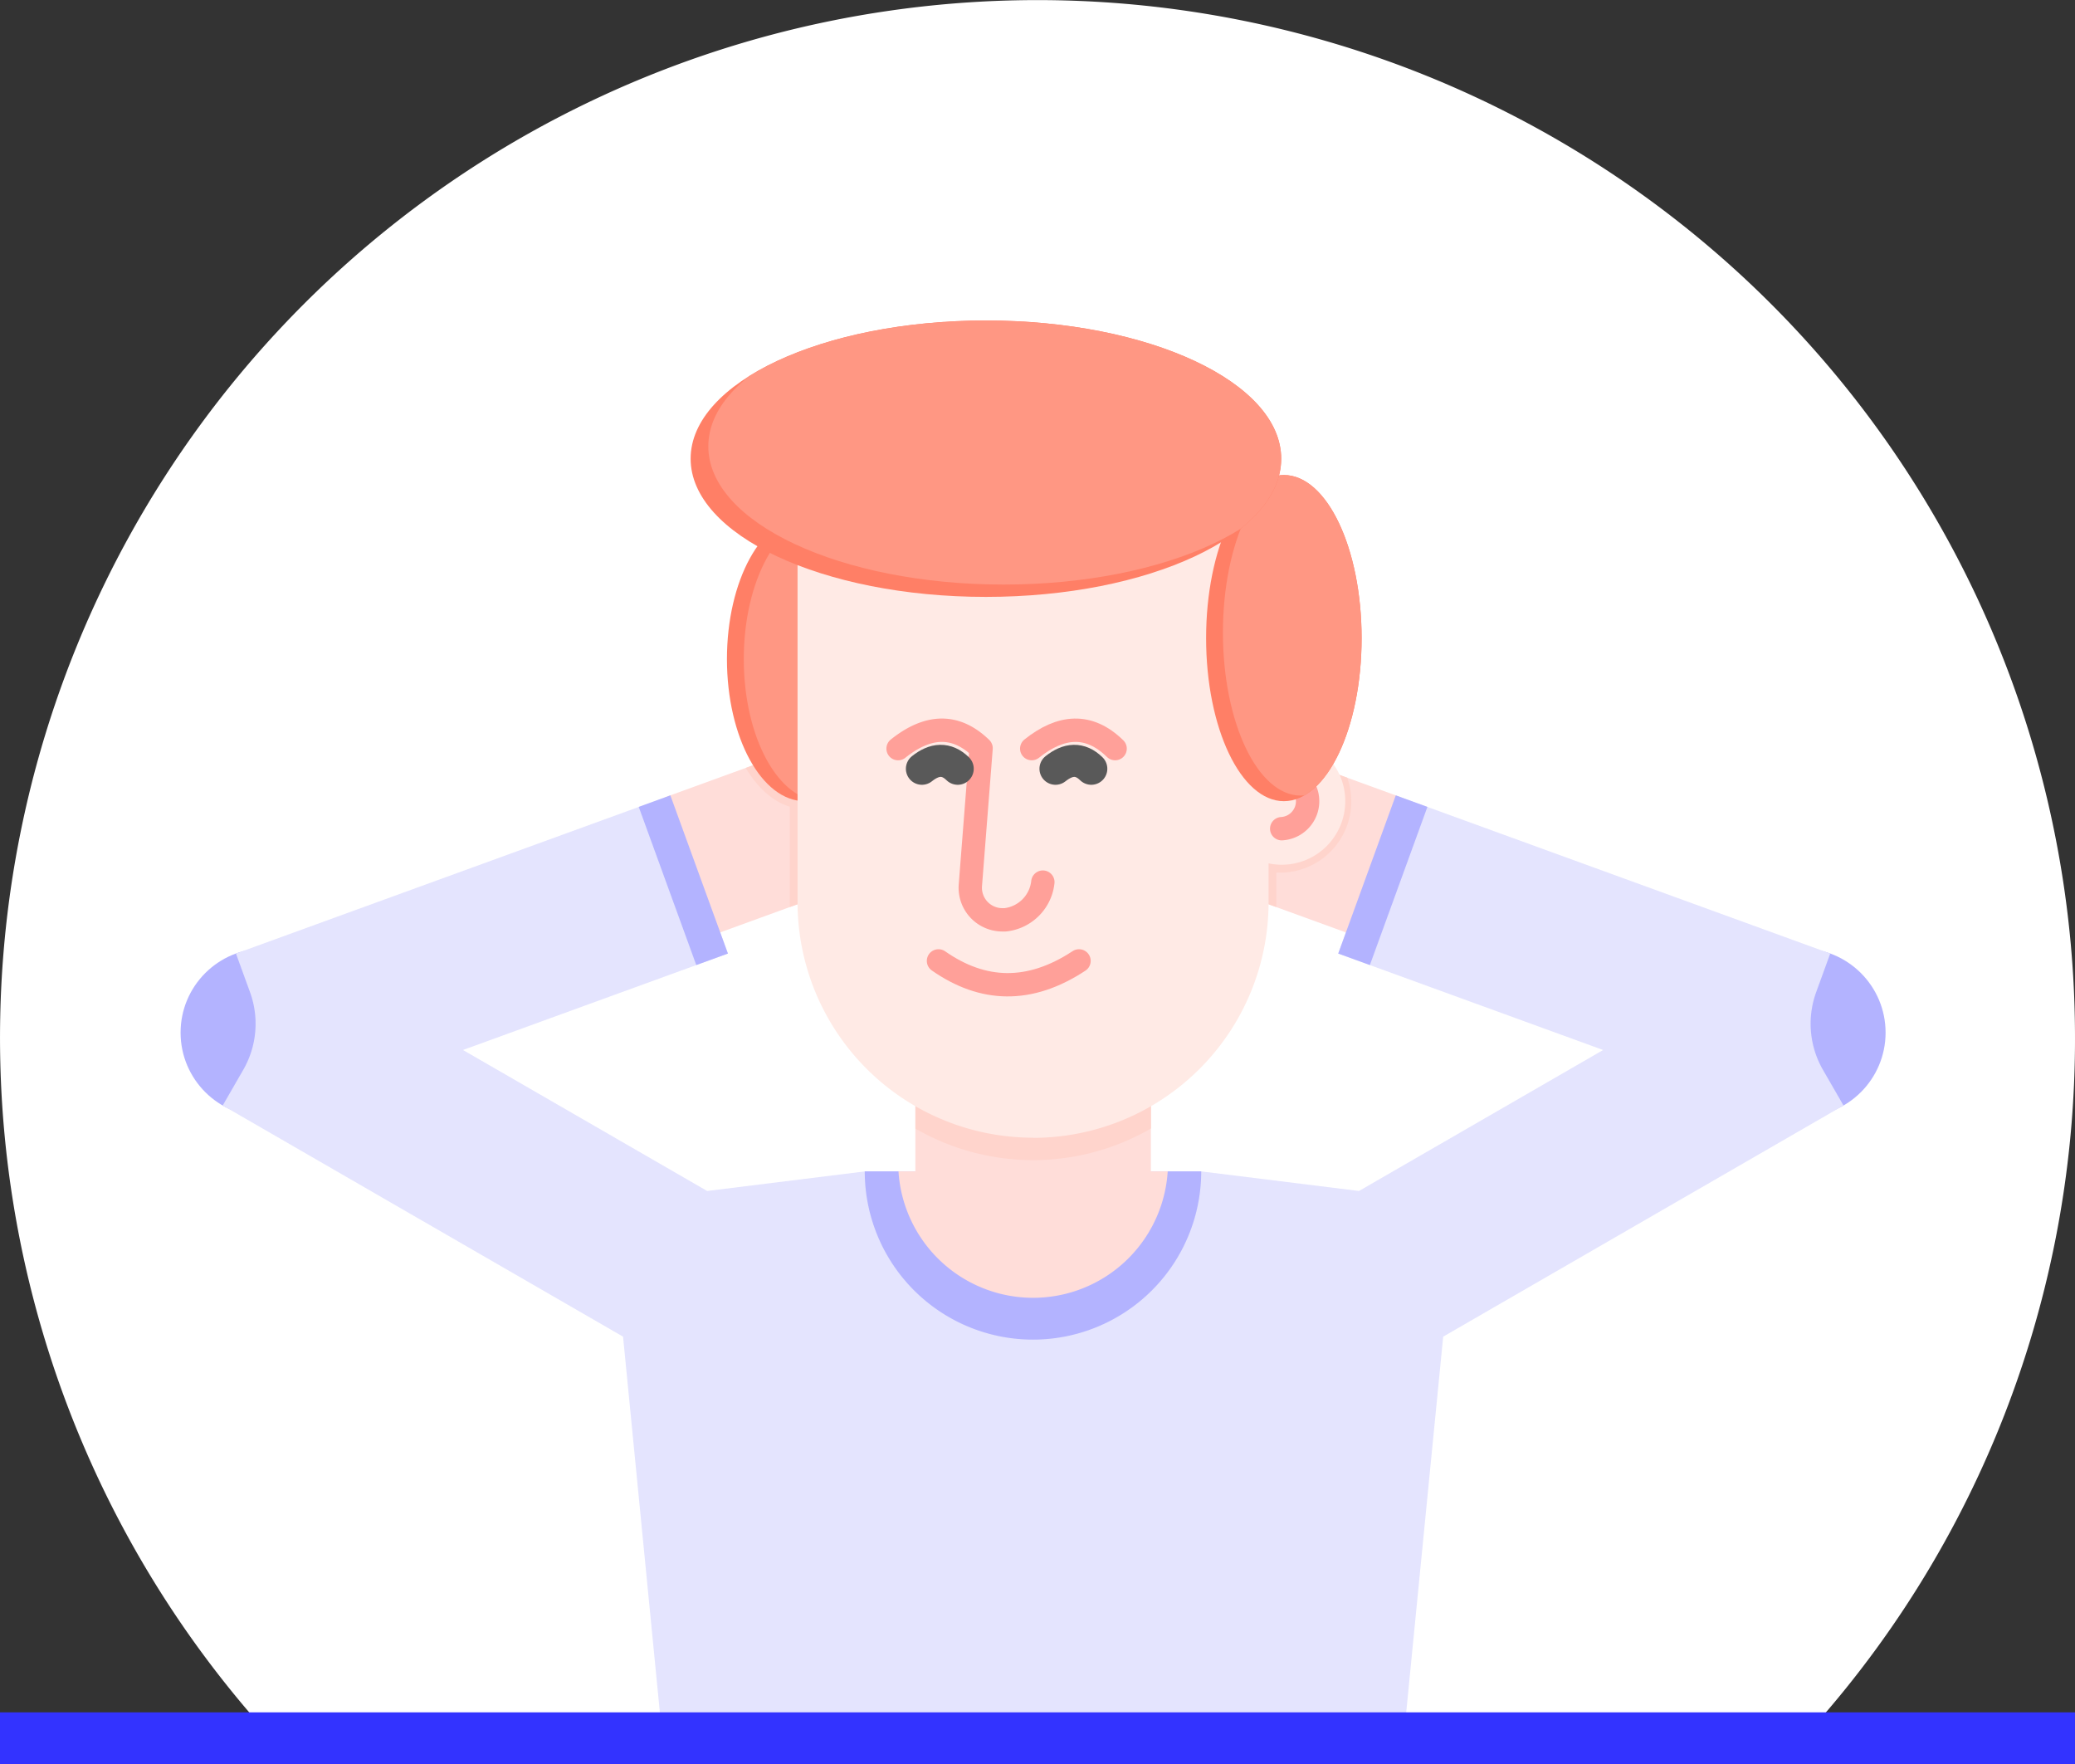 <svg xmlns="http://www.w3.org/2000/svg" xmlns:xlink="http://www.w3.org/1999/xlink" width="200.002" height="170.024" viewBox="0 0 200.002 170.024">
  <rect x="0" y="0" width="200.002" height="170.024" fill="#333333" stroke="none"/>
  <defs>
    <clipPath id="clip-path">
      <path id="Path_980" data-name="Path 980" d="M168.087,159.878V150.15h-22.7v9.728H143.76a13,13,0,0,0,25.949,0Z" transform="translate(-143.76 -150.15)" fill="#ffddd9"/>
    </clipPath>
    <clipPath id="clip-path-2">
      <rect id="Rectangle_1218" data-name="Rectangle 1218" width="11.677" height="14.05" transform="matrix(0.94, 0.342, -0.342, 0.94, 4.805, 0)" fill="#ffddd9"/>
    </clipPath>
    <clipPath id="clip-path-3">
      <rect id="Rectangle_1221" data-name="Rectangle 1221" width="18.348" height="14.05" transform="matrix(-0.94, 0.342, -0.342, -0.94, 22.047, 13.203)" fill="#ffddd9"/>
    </clipPath>
    <clipPath id="clip-path-4">
      <ellipse id="Ellipse_260" data-name="Ellipse 260" cx="7.494" cy="13.694" rx="7.494" ry="13.694" fill="#ff7f66"/>
    </clipPath>
    <clipPath id="clip-path-5">
      <ellipse id="Ellipse_264" data-name="Ellipse 264" cx="7.494" cy="15.716" rx="7.494" ry="15.716" fill="#ff7f66"/>
    </clipPath>
    <clipPath id="clip-path-6">
      <ellipse id="Ellipse_267" data-name="Ellipse 267" cx="28.461" cy="13.319" rx="28.461" ry="13.319" fill="#ff7f66"/>
    </clipPath>
  </defs>
  <g id="confort-illustration" transform="translate(0.002 0.024)">
    <path id="Path_54" data-name="Path 54" d="M200,100a99.63,99.63,0,0,1-28.6,70H28.6A100,100,0,1,1,200,100Z" fill="#fff"/>
    <circle id="Ellipse_256" data-name="Ellipse 256" cx="8.11" cy="8.11" r="8.11" transform="translate(17.404 91.381)" fill="#b3b3ff"/>
    <path id="Path_974" data-name="Path 974" d="M55.134,133.212h0L31.6,119.624l25.535-9.295L51.592,95.09,9.716,110.329l1.353,3.716a8.89,8.89,0,0,1-.655,7.5L8.44,124.971l38.593,22.281h0a8.106,8.106,0,0,0,8.106-14.041Z" transform="translate(13.025 -18.457)" fill="#e4e4fe"/>
    <circle id="Ellipse_257" data-name="Ellipse 257" cx="8.11" cy="8.11" r="8.11" transform="translate(165.523 91.381)" fill="#b3b3ff"/>
    <path id="Path_975" data-name="Path 975" d="M275.679,114.045l1.353-3.716L235.156,95.09l-5.545,15.239,25.535,9.295L231.805,133.1a8.262,8.262,0,0,0-3.735,9.983,8.11,8.11,0,0,0,11.648,4.173l38.593-22.286-1.973-3.422A8.909,8.909,0,0,1,275.679,114.045Z" transform="translate(-100.625 -18.457)" fill="#e4e4fe"/>
    <path id="Path_976" data-name="Path 976" d="M163.8,227.967H92.451l-3.841-39.2,8.106-14.045,15.2-1.887h32.432l15.2,1.887,8.11,14.045Z" transform="translate(-28.557 -59.967)" fill="#e4e4fe"/>
    <path id="Path_977" data-name="Path 977" d="M137,170.36a16.216,16.216,0,1,0,32.432,0Z" transform="translate(-53.652 -57.497)" fill="#b3b3ff"/>
    <path id="Path_978" data-name="Path 978" d="M168.087,159.878V150.15h-22.7v9.728H143.76a13,13,0,0,0,25.949,0Z" transform="translate(-57.16 -47.015)" fill="#ffddd9"/>
    <g id="Group_253" data-name="Group 253" transform="translate(86.602 103.135)" clip-path="url(#clip-path)">
      <path id="Path_979" data-name="Path 979" d="M22.695,0h0A22.7,22.7,0,0,1,45.4,22.7V60.672a4.192,4.192,0,0,1-4.192,4.192H4.192A4.192,4.192,0,0,1,0,60.672V22.7A22.7,22.7,0,0,1,22.7,0Z" transform="translate(35.672 8.645) rotate(180)" fill="#ffd4cc"/>
    </g>
    <rect id="Rectangle_1217" data-name="Rectangle 1217" width="11.677" height="14.05" transform="matrix(0.94, 0.342, -0.342, 0.94, 124.029, 72.809)" fill="#ffddd9"/>
    <g id="Group_254" data-name="Group 254" transform="translate(119.225 72.809)" clip-path="url(#clip-path-2)">
      <path id="Path_981" data-name="Path 981" d="M145.451,93.667A23.475,23.475,0,0,1,122,70.221V32.253a4.953,4.953,0,0,1,4.943-4.943h37.015a4.943,4.943,0,0,1,4.934,4.943V53.634h.52a6.873,6.873,0,0,1,0,13.742h-.52v2.888A23.47,23.47,0,0,1,145.451,93.667Z" transform="translate(-165.098 -56.111)" fill="#ffd4cc"/>
    </g>
    <rect id="Rectangle_1219" data-name="Rectangle 1219" width="3.244" height="16.216" transform="matrix(-0.94, -0.342, 0.342, -0.94, 132.035, 92.981)" fill="#b3b3ff"/>
    <rect id="Rectangle_1220" data-name="Rectangle 1220" width="18.348" height="14.05" transform="matrix(-0.94, 0.342, -0.342, -0.94, 86.098, 83.763)" fill="#ffddd9"/>
    <g id="Group_255" data-name="Group 255" transform="translate(64.051 70.56)" clip-path="url(#clip-path-3)">
      <path id="Path_982" data-name="Path 982" d="M138.122,93.667a23.475,23.475,0,0,1-23.451-23.446v-9.2c-3.918-1.179-6.8-7.109-6.8-14.223s2.888-13.039,6.8-14.219v-.322a4.953,4.953,0,0,1,4.943-4.943h37.015a4.943,4.943,0,0,1,4.934,4.943V70.221A23.47,23.47,0,0,1,138.122,93.667Z" transform="translate(-102.596 -53.862)" fill="#ffd4cc"/>
    </g>
    <rect id="Rectangle_1222" data-name="Rectangle 1222" width="3.244" height="16.216" transform="matrix(0.94, -0.342, 0.342, 0.94, 61.564, 77.738)" fill="#b3b3ff"/>
    <ellipse id="Ellipse_258" data-name="Ellipse 258" cx="7.494" cy="13.694" rx="7.494" ry="13.694" transform="translate(70.066 49.799)" fill="#ff7f66"/>
    <g id="Group_256" data-name="Group 256" transform="translate(70.066 49.799)" clip-path="url(#clip-path-4)">
      <ellipse id="Ellipse_259" data-name="Ellipse 259" cx="7.494" cy="13.694" rx="7.494" ry="13.694" transform="translate(1.622 0)" fill="#ff9783"/>
    </g>
    <path id="Path_983" data-name="Path 983" d="M22.695.014h0A22.7,22.7,0,0,1,45.4,22.7V60.672a4.192,4.192,0,0,1-4.192,4.192H4.192A4.192,4.192,0,0,1,0,60.672V22.7A22.7,22.7,0,0,1,22.7,0Z" transform="translate(122.271 109.633) rotate(180)" fill="#ffeae5"/>
    <circle id="Ellipse_261" data-name="Ellipse 261" cx="6.127" cy="6.127" r="6.127" transform="translate(117.41 71.059)" fill="#ffeae5"/>
    <path id="Path_984" data-name="Path 984" d="M220.5,96.045a2.652,2.652,0,0,0,0-5.295" transform="translate(-96.963 -16.206)" fill="none" stroke="#ffa099" stroke-linecap="round" stroke-miterlimit="10" stroke-width="2.25"/>
    <path id="Path_985" data-name="Path 985" d="M165.315,128.22c-4.784,3.153-9.285,2.975-13.545,0" transform="translate(-61.314 -35.64)" fill="none" stroke="#ffa099" stroke-linecap="round" stroke-miterlimit="10" stroke-width="2.25"/>
    <path id="Path_986" data-name="Path 986" d="M143.68,83.81c2.8-2.233,5.478-2.479,8-.034l-1.03,13.164a3.095,3.095,0,0,0,3.081,3.369h.274a4.1,4.1,0,0,0,3.629-3.634" transform="translate(-57.119 -11.687)" fill="none" stroke="#ffa099" stroke-linecap="round" stroke-linejoin="round" stroke-width="2.25"/>
    <path id="Path_987" data-name="Path 987" d="M170.44,83.811c2.806-2.243,5.5-2.479,8.038,0" transform="translate(-70.998 -11.688)" fill="none" stroke="#ffa099" stroke-linecap="round" stroke-miterlimit="10" stroke-width="2.25"/>
    <path id="Path_988" data-name="Path 988" d="M175.2,88.931c1.208-.963,2.363-1.064,3.451,0" transform="translate(-73.467 -14.868)" fill="none" stroke="#595959" stroke-linecap="round" stroke-miterlimit="10" stroke-width="3.09"/>
    <ellipse id="Ellipse_262" data-name="Ellipse 262" cx="7.494" cy="15.716" rx="7.494" ry="15.716" transform="translate(116.25 45.756)" fill="#ff7f66"/>
    <g id="Group_257" data-name="Group 257" transform="translate(116.25 45.756)" clip-path="url(#clip-path-5)">
      <ellipse id="Ellipse_263" data-name="Ellipse 263" cx="7.494" cy="15.716" rx="7.494" ry="15.716" transform="translate(1.622 -0.539)" fill="#ff9783"/>
    </g>
    <ellipse id="Ellipse_265" data-name="Ellipse 265" cx="28.461" cy="13.319" rx="28.461" ry="13.319" transform="translate(66.566 30.863)" fill="#ff7f66"/>
    <g id="Group_258" data-name="Group 258" transform="translate(66.566 30.863)" clip-path="url(#clip-path-6)">
      <ellipse id="Ellipse_266" data-name="Ellipse 266" cx="28.461" cy="13.319" rx="28.461" ry="13.319" transform="translate(1.704 -1.189)" fill="#ff9783"/>
    </g>
    <path id="Path_989" data-name="Path 989" d="M148.45,88.931c1.2-.963,2.363-1.064,3.451,0" transform="translate(-59.592 -14.868)" fill="none" stroke="#595959" stroke-linecap="round" stroke-miterlimit="10" stroke-width="3.09"/>
    <rect id="bottom-border" width="200" height="5" transform="translate(-0.002 165)" fill="#33f"/>
  </g>
</svg>
